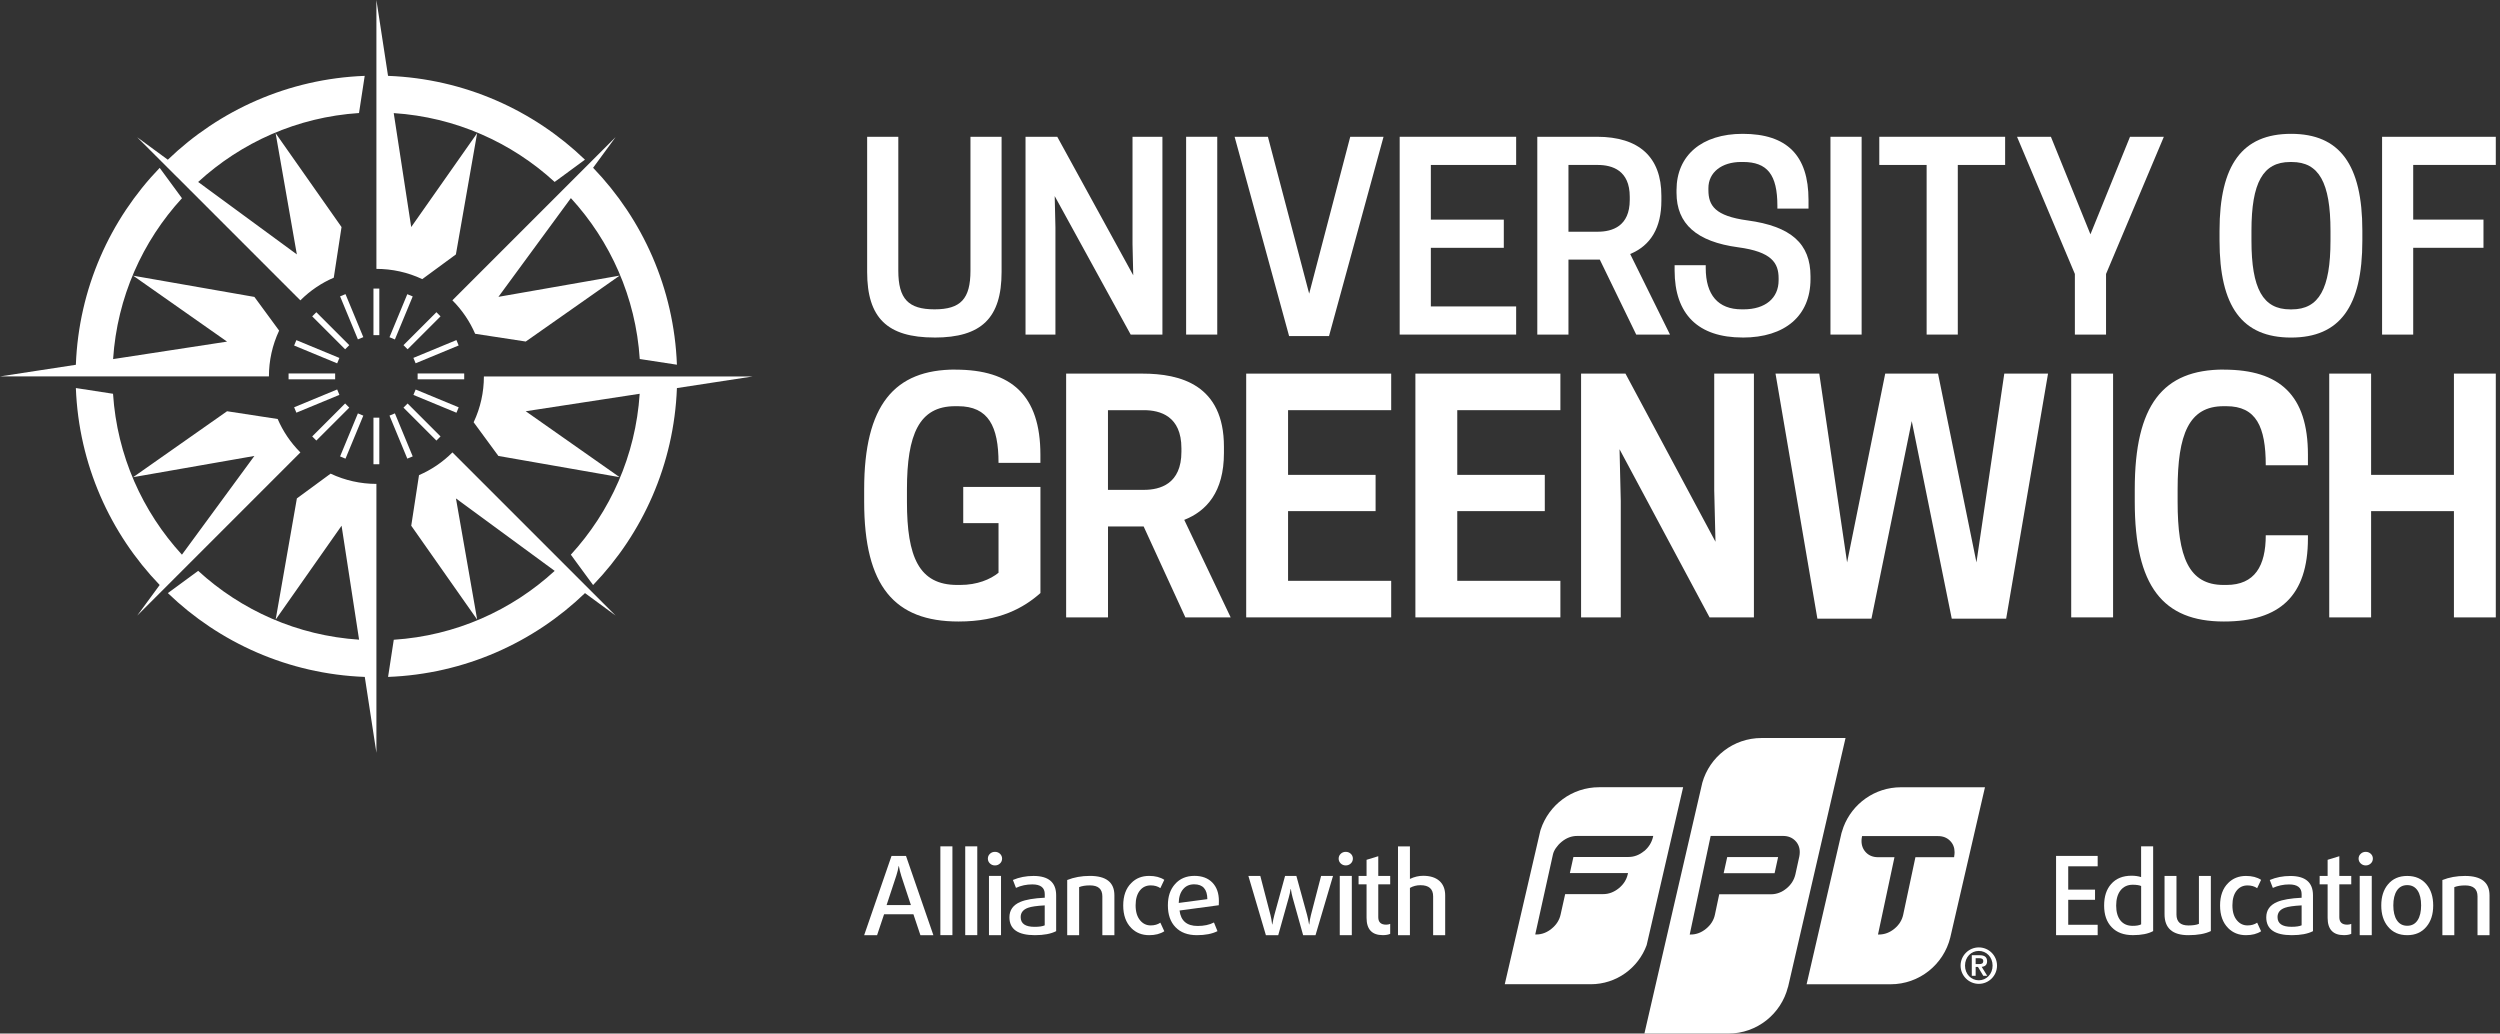 <svg width="537" height="222" viewBox="0 0 537 222" fill="none" xmlns="http://www.w3.org/2000/svg">
<rect x="0" y="0" width="537" height="222" fill="#333333" stroke="none"/>
<g clip-path="url(#clip0_5341_10920)">
<path d="M24.156 80.853H0L16.295 78.356C16.92 61.954 23.663 47.112 34.299 36.057L37.798 40.821L39.088 42.578C30.611 51.81 25.166 63.851 24.295 77.132L48.771 73.379L28.607 59.219L54.644 63.777L59.958 71.013C58.496 74.118 57.765 77.485 57.765 80.853H24.156ZM97.181 64.516C99.308 66.644 100.934 69.091 102.06 71.695L112.934 73.362L133.098 59.202L107.062 63.761L122.626 42.554C131.102 51.794 136.556 63.843 137.418 77.116L145.402 78.339C144.778 61.937 138.043 47.096 127.398 36.04L132.228 29.453L97.173 64.508L97.181 64.516ZM38.044 38.036L40.788 40.788L64.516 64.516C66.652 62.389 69.091 60.763 71.695 59.646L73.362 48.771L59.202 28.607L63.761 54.644L42.562 39.088C51.802 30.611 63.834 25.149 77.116 24.279L78.339 16.295C61.937 16.92 47.104 23.663 36.049 34.307L29.462 29.478L38.036 38.044L38.044 38.036ZM97.928 54.644L102.487 28.607L88.327 48.771L84.573 24.295C97.846 25.158 109.895 30.603 119.135 39.079L120.885 37.798L125.649 34.299C114.593 23.655 99.752 16.92 83.35 16.295L80.853 0V57.757C84.22 57.757 87.596 58.488 90.701 59.958L97.937 54.644H97.928ZM64.525 97.181C62.389 95.054 60.771 92.606 59.646 90.002L48.771 88.335L28.607 102.495L54.644 97.937L39.079 119.144C30.603 109.904 25.149 97.863 24.279 84.582L16.295 83.35C16.92 99.76 23.663 114.593 34.299 125.657L29.47 132.236L64.525 97.181ZM103.941 80.853C103.941 84.22 103.21 87.588 101.739 90.701L107.053 97.937L133.09 102.495L112.926 88.335L137.402 84.582C136.531 97.863 131.086 109.904 122.618 119.144L123.899 120.901L127.398 125.665C138.043 114.61 144.778 99.768 145.402 83.358L161.697 80.861H103.941V80.853ZM97.181 97.181C95.054 99.308 92.606 100.934 90.002 102.06L88.335 112.926L102.495 133.09L97.937 107.062L119.144 122.626C109.912 131.102 97.863 136.556 84.582 137.418L83.358 145.402C99.76 144.778 114.602 138.043 125.657 127.398L132.236 132.228L97.181 97.173V97.181ZM63.769 107.062L59.21 133.09L73.37 112.926L77.132 137.402C63.851 136.531 51.81 131.086 42.57 122.618L40.821 123.899L36.057 127.398C47.112 138.043 61.946 144.778 78.356 145.402L80.853 161.697V103.941C77.485 103.941 74.118 103.201 71.013 101.739L63.777 107.053L63.769 107.062Z" fill="white"/>
<path d="M81.477 89.715H80.22V99.719H81.477V89.715Z" fill="white"/>
<path d="M76.877 88.797L73.051 98.04L74.212 98.521L78.039 89.278L76.877 88.797Z" fill="white"/>
<path d="M74.134 86.666L67.06 93.74L67.949 94.629L75.023 87.555L74.134 86.666Z" fill="white"/>
<path d="M72.425 83.656L63.181 87.482L63.662 88.644L72.905 84.817L72.425 83.656Z" fill="white"/>
<path d="M71.99 80.22H61.986V81.477H71.99V80.22Z" fill="white"/>
<path d="M63.659 73.061L63.179 74.222L72.422 78.048L72.902 76.887L63.659 73.061Z" fill="white"/>
<path d="M67.95 67.067L67.061 67.956L74.135 75.03L75.024 74.141L67.95 67.067Z" fill="white"/>
<path d="M74.213 63.176L73.051 63.656L76.878 72.899L78.039 72.419L74.213 63.176Z" fill="white"/>
<path d="M81.477 61.986H80.22V71.99H81.477V61.986Z" fill="white"/>
<path d="M87.489 63.192L83.662 72.435L84.823 72.916L88.65 63.673L87.489 63.192Z" fill="white"/>
<path d="M93.74 67.063L86.666 74.137L87.554 75.025L94.628 67.951L93.74 67.063Z" fill="white"/>
<path d="M98.039 73.046L88.796 76.873L89.276 78.034L98.519 74.207L98.039 73.046Z" fill="white"/>
<path d="M99.711 80.22H89.707V81.477H99.711V80.22Z" fill="white"/>
<path d="M89.284 83.668L88.803 84.829L98.046 88.655L98.527 87.494L89.284 83.668Z" fill="white"/>
<path d="M87.553 86.673L86.665 87.561L93.738 94.635L94.627 93.747L87.553 86.673Z" fill="white"/>
<path d="M84.823 88.79L83.662 89.27L87.489 98.514L88.65 98.033L84.823 88.79Z" fill="white"/>
</g>
<g clip-path="url(#clip1_5341_10920)">
<path d="M200.727 72.507C210.829 72.507 215.141 68.294 215.141 58.413V29.379H208.456V58.142C208.456 64.195 206.361 66.446 200.735 66.446C195.109 66.446 192.957 64.195 192.957 58.142V29.379H186.263V58.405C186.263 68.286 190.592 72.499 200.727 72.499" fill="white"/>
<path d="M242.87 71.867H249.687V29.379H243.264V52.385L243.42 59.136L227.1 29.379H220.283V71.867H226.706V48.861L226.55 42.118L242.87 71.867Z" fill="white"/>
<path d="M261.465 29.379H254.779V71.867H261.465V29.379Z" fill="white"/>
<path d="M285.473 72.187L297.185 29.379H290.031L281.21 63.078L272.463 29.822L272.348 29.379H265.194L276.898 72.187H285.473Z" fill="white"/>
<path d="M325.669 65.822H307.345V53.231H323.016V47.177H307.345V35.432H325.669V29.379H300.651V71.867H325.669V65.822Z" fill="white"/>
<path d="M351.459 71.875H358.72L350.162 54.561C354.613 52.721 356.864 48.869 356.864 43.103V42.044C356.864 33.757 352.083 29.379 343.032 29.379H330.211V71.867H336.905V55.769H343.64L351.459 71.867V71.875ZM350.071 42.258V42.947C350.071 48.59 346.334 49.773 343.197 49.773H336.905V35.432H343.197C346.334 35.432 350.071 36.615 350.071 42.258Z" fill="white"/>
<path d="M374.325 72.508C383.451 72.508 388.896 67.809 388.896 59.949V59.366C388.896 52.319 384.715 48.607 375.352 47.342C368.371 46.389 366.966 44.147 366.966 40.828V40.401C366.966 37.05 369.792 34.792 374.005 34.792H374.375C379.631 34.792 381.783 37.519 381.783 44.212V44.804H388.469V42.948C388.469 33.387 383.845 28.747 374.317 28.747C365.554 28.747 360.116 33.379 360.116 40.828V41.412C360.116 48.089 364.436 51.917 373.34 53.116C380.559 54.077 382.046 56.475 382.046 59.785V60.204C382.046 64.056 379.171 66.446 374.539 66.446H374.112C369.061 66.446 366.391 63.374 366.391 57.559V56.968H359.706V58.085C359.706 67.514 364.765 72.499 374.334 72.499" fill="white"/>
<path d="M399.877 29.379H393.183V71.867H399.877V29.379Z" fill="white"/>
<path d="M413.84 71.867H420.534V35.432H430.702V29.379H403.672V35.432H413.84V71.867Z" fill="white"/>
<path d="M445.683 71.867H452.377V58.849L464.796 29.379H457.527L449.026 50.331L440.534 29.379H433.257L445.683 58.849V71.867Z" fill="white"/>
<path d="M492.122 72.508C502.569 72.508 507.432 65.896 507.432 51.687V49.568C507.44 35.358 502.569 28.747 492.122 28.747C481.674 28.747 476.755 35.358 476.755 49.568V51.687C476.755 65.896 481.642 72.508 492.122 72.508ZM500.59 51.687C500.59 62.035 498.109 66.454 492.286 66.454H491.917C486.093 66.454 483.613 62.035 483.613 51.687V49.568C483.613 39.219 486.093 34.8 491.917 34.8H492.286C498.109 34.8 500.59 39.219 500.59 49.568V51.687Z" fill="white"/>
<path d="M511.67 29.379V71.867H518.356V53.231H533.452V47.177H518.356V35.432H536.097V29.379H511.67Z" fill="white"/>
<path d="M205.228 79.382C192.136 79.382 185.623 86.972 185.623 105.098V107.784C185.623 125.911 192.136 133.5 205.893 133.5C214.755 133.5 219.922 130.544 223.486 127.39V104.589H206.903V112.376H214.484V123.028C212.743 124.441 209.926 125.648 206.23 125.648H205.622C197.368 125.648 194.813 119.603 194.813 107.792V105.107C194.813 93.296 197.433 87.251 205.154 87.251H205.762C212.341 87.251 214.484 91.62 214.484 99.423H223.478V97.657C223.478 84.902 217.236 79.399 205.22 79.399" fill="white"/>
<path d="M245.383 80.253H229.006V132.613H237.999V113.082H245.654L254.615 132.613H264.348L254.377 111.669C259.141 109.788 262.902 105.698 262.902 97.304V95.957C262.902 82.668 253.572 80.253 245.383 80.253ZM253.769 97.033C253.769 103.949 249.202 105.222 245.712 105.222H237.991V88.105H245.712C249.202 88.105 253.769 89.378 253.769 96.294V97.033Z" fill="white"/>
<path d="M267.683 132.613H298.828V124.761H276.676V109.788H295.477V102.002H276.676V88.105H298.828V80.253H267.683V132.613Z" fill="white"/>
<path d="M304.027 132.613H335.172V124.761H313.021V109.788H331.821V102.002H313.021V88.105H335.172V80.253H304.027V132.613Z" fill="white"/>
<path d="M368.215 105.296L368.486 116.367L349.151 80.253H339.616V132.613H348.141V107.579L347.878 96.499L367.213 132.613H376.74V80.253H368.215V105.296Z" fill="white"/>
<path d="M424.542 120.802L416.288 80.253H404.945L396.756 120.802L390.777 80.253H381.381L390.374 132.884H401.988L410.645 90.454L419.236 132.884H430.924L439.918 80.253H430.521L424.542 120.802Z" fill="white"/>
<path d="M453.889 80.253H444.895V132.613H453.889V80.253Z" fill="white"/>
<path d="M477.683 79.382C464.591 79.382 458.546 86.972 458.546 105.098V107.784C458.546 125.911 464.591 133.5 477.683 133.5C489.699 133.5 495.744 127.997 495.744 115.644V114.971H486.685C486.685 121.55 484.336 125.648 478.225 125.648H477.625C470.102 125.648 467.753 119.603 467.753 107.792V105.107C467.753 93.296 470.168 87.251 477.625 87.251H478.225C484.607 87.251 486.685 91.62 486.685 99.941H495.744V97.657C495.744 84.902 489.699 79.399 477.683 79.399" fill="white"/>
<path d="M527.103 102.002H509.313V80.253H500.319V132.613H509.313V109.788H527.103V132.613H536.097V80.253H527.103V102.002Z" fill="white"/>
</g>
<g clip-path="url(#clip2_5341_10920)">
<path d="M462.505 199.996C461.437 200.579 459.983 200.867 458.151 200.867C456.188 200.867 454.669 200.3 453.593 199.167C452.509 198.05 451.967 196.497 451.967 194.518C451.967 192.539 452.468 191.027 453.47 189.894C454.521 188.695 455.983 188.103 457.864 188.103C458.611 188.103 459.301 188.202 459.909 188.399V181.795H462.496V199.996H462.505ZM459.917 190.313C459.482 190.132 458.874 190.042 458.11 190.042C456.985 190.042 456.098 190.461 455.449 191.307C454.85 192.103 454.554 193.179 454.554 194.526C454.554 195.873 454.858 196.957 455.474 197.721C456.09 198.485 456.961 198.871 458.11 198.871C458.907 198.871 459.515 198.764 459.917 198.551V190.313Z" fill="white"/>
<path d="M474.89 199.996C473.699 200.579 472.09 200.875 470.069 200.875C466.652 200.875 464.944 199.38 464.944 196.39V188.152H467.506V196.431C467.506 198.008 468.361 198.789 470.069 198.789C471.038 198.789 471.794 198.674 472.328 198.444V188.152H474.89V199.996Z" fill="white"/>
<path d="M485.683 200.037C484.82 200.596 483.736 200.875 482.438 200.875C480.886 200.875 479.613 200.366 478.611 199.355C477.453 198.189 476.87 196.571 476.87 194.501C476.87 192.432 477.453 190.822 478.611 189.672C479.613 188.662 480.894 188.152 482.438 188.152C483.744 188.152 484.82 188.432 485.683 188.99L484.837 190.781C484.27 190.386 483.58 190.189 482.767 190.189C481.847 190.189 481.091 190.526 480.508 191.208C479.851 191.98 479.523 193.064 479.523 194.477C479.523 195.889 479.859 196.974 480.533 197.737C481.132 198.436 481.872 198.78 482.767 198.78C483.58 198.78 484.27 198.583 484.837 198.189L485.683 200.029V200.037Z" fill="white"/>
<path d="M496.828 200.013C495.711 200.588 494.2 200.875 492.27 200.875C488.623 200.875 486.792 199.602 486.792 197.048C486.792 195.503 487.572 194.403 489.141 193.738C490.282 193.253 492.032 192.949 494.389 192.834V192.062C494.389 190.674 493.494 189.976 491.711 189.976C490.471 189.976 489.305 190.23 488.204 190.723L487.547 189.023C488.894 188.448 490.373 188.161 491.966 188.161C495.21 188.161 496.828 189.549 496.828 192.308V200.021V200.013ZM494.381 194.477C492.689 194.567 491.506 194.74 490.833 194.978C489.748 195.356 489.214 196.029 489.214 196.99C489.214 198.378 490.208 199.076 492.204 199.076C493.19 199.076 493.921 198.969 494.389 198.756V194.469L494.381 194.477Z" fill="white"/>
<path d="M505.058 200.588C504.648 200.777 504.122 200.867 503.457 200.867C501.14 200.867 499.974 199.627 499.974 197.155V189.96H498.258V188.144H499.974V184.687L502.487 183.915V188.144H505.05V189.96H502.487V197.015C502.487 198.083 503.054 198.617 504.179 198.617C504.508 198.617 504.804 198.559 505.05 198.452V200.596L505.058 200.588Z" fill="white"/>
<path d="M298.622 200.588C298.212 200.777 297.678 200.867 297.021 200.867C294.705 200.867 293.538 199.627 293.538 197.155V189.96H291.822V188.144H293.538V184.687L296.052 183.915V188.144H298.614V189.96H296.052V197.015C296.052 198.083 296.618 198.617 297.744 198.617C298.072 198.617 298.36 198.559 298.614 198.452V200.596L298.622 200.588Z" fill="white"/>
<path d="M509.247 185.467C508.943 185.746 508.59 185.894 508.163 185.894C507.736 185.894 507.383 185.754 507.079 185.467C506.783 185.187 506.627 184.842 506.627 184.432C506.627 184.021 506.775 183.676 507.079 183.397C507.374 183.109 507.736 182.978 508.163 182.978C508.59 182.978 508.943 183.118 509.247 183.397C509.543 183.676 509.691 184.029 509.691 184.432C509.691 184.834 509.543 185.187 509.247 185.467Z" fill="white"/>
<path d="M509.452 188.144H506.865V200.875H509.452V188.144Z" fill="white"/>
<path d="M521.214 199.035C520.212 200.259 518.832 200.875 517.074 200.875C515.317 200.875 513.937 200.267 512.935 199.035C511.974 197.885 511.497 196.374 511.497 194.501C511.497 192.629 511.974 191.117 512.935 189.968C513.937 188.76 515.317 188.152 517.074 188.152C518.832 188.152 520.212 188.76 521.214 189.968C522.175 191.117 522.651 192.629 522.651 194.501C522.651 196.374 522.175 197.885 521.214 199.035ZM519.308 191.306C518.791 190.518 518.043 190.124 517.074 190.124C516.105 190.124 515.358 190.518 514.84 191.306C514.339 192.078 514.085 193.138 514.085 194.477C514.085 195.815 514.331 196.883 514.84 197.655C515.358 198.452 516.097 198.854 517.074 198.854C518.052 198.854 518.791 198.452 519.308 197.655C519.809 196.883 520.056 195.824 520.056 194.477C520.056 193.13 519.809 192.07 519.308 191.306Z" fill="white"/>
<path d="M532.17 200.875V192.547C532.17 190.97 531.283 190.189 529.518 190.189C528.581 190.189 527.801 190.312 527.185 190.559V200.875H524.622V189.031C526.076 188.448 527.702 188.152 529.485 188.152C532.992 188.152 534.749 189.54 534.749 192.317V200.875H532.162H532.17Z" fill="white"/>
<path d="M421.134 207.413C421.134 205.261 422.891 203.503 425.051 203.503C427.211 203.503 428.961 205.261 428.961 207.413C428.961 209.565 427.211 211.331 425.051 211.331C422.891 211.331 421.134 209.573 421.134 207.413ZM428.008 207.413C428.008 205.581 426.686 204.259 425.043 204.259C423.4 204.259 422.086 205.581 422.086 207.413C422.086 209.245 423.409 210.567 425.043 210.567C426.678 210.567 428.008 209.245 428.008 207.413ZM423.54 205.179H425.191C426.25 205.179 426.825 205.549 426.825 206.485C426.825 207.249 426.39 207.61 425.667 207.676L426.858 209.606H426.012L424.871 207.7H424.37V209.606H423.54V205.179ZM424.37 207.084H425.101C425.585 207.084 426.004 207.019 426.004 206.427C426.004 205.902 425.528 205.82 425.109 205.82H424.37V207.093V207.084Z" fill="white"/>
<path d="M361.537 169.097L353.702 203.01C351.911 207.914 347.213 211.413 341.694 211.413H323.222L330.844 178.518C330.877 178.403 330.918 178.28 330.95 178.165C332.692 172.9 337.644 169.097 343.492 169.097H361.529H361.537ZM353.143 182.838C354.153 182.009 354.786 180.957 355.065 179.783L355.114 179.561H338.77C337.579 179.561 336.462 179.98 335.443 180.818C334.425 181.655 333.768 182.682 333.579 183.503L329.768 200.727H329.981C331.172 200.727 332.289 200.308 333.3 199.47C334.318 198.641 334.967 197.614 335.221 196.431L336.199 192.054H344.388C345.57 192.054 346.696 191.627 347.722 190.797C348.749 189.959 349.398 188.933 349.652 187.742L349.702 187.528H337.209L337.973 184.078H349.808C350.991 184.078 352.116 183.66 353.127 182.83" fill="white"/>
<path d="M426.374 169.097L418.916 201.392C417.495 207.15 412.296 211.421 406.095 211.421H388.058L395.557 178.929C395.557 178.929 395.894 177.877 395.984 177.623C397.873 172.645 402.686 169.105 408.329 169.105H426.365L426.374 169.097ZM419.754 183.98C419.811 183.676 419.844 183.364 419.844 183.052C419.844 182.066 419.515 181.237 418.858 180.588C418.201 179.931 417.347 179.594 416.304 179.594H399.976L399.943 179.742C399.877 180.062 399.853 180.358 399.853 180.645C399.853 181.639 400.189 182.477 400.846 183.142C401.503 183.799 402.366 184.128 403.401 184.128H406.933L403.393 200.735H403.614C404.797 200.735 405.914 200.316 406.924 199.487C407.935 198.657 408.567 197.631 408.813 196.448L411.433 184.128H419.737L419.77 183.98H419.754Z" fill="white"/>
<path d="M384.05 212.029C382.605 217.762 377.422 222.008 371.245 222.008H353.217C353.217 222.008 365.537 168.539 365.66 168.12C367.229 162.584 372.321 158.527 378.366 158.527H396.42L384.067 212.037L384.05 212.029ZM380.428 192.087C381.611 192.087 382.728 191.668 383.738 190.838C384.748 190.017 385.389 188.982 385.66 187.775L386.498 183.947C386.555 183.652 386.588 183.331 386.588 183.019C386.588 182.042 386.251 181.212 385.586 180.555C384.921 179.898 384.058 179.561 383.023 179.561H371.985L367.451 179.553L362.95 200.736H363.172C364.354 200.736 365.471 200.317 366.482 199.479C367.492 198.649 368.133 197.623 368.371 196.44L369.291 192.087H380.436M370.243 187.561H381.184L381.939 184.095H371.007L370.243 187.561Z" fill="white"/>
<path d="M197.704 200.875L196.201 196.382H189.902L188.399 200.875H185.623L191.503 183.849H194.608L200.489 200.875H197.713H197.704ZM193.573 188.054C193.368 187.43 193.204 186.756 193.08 186.033H193.031C192.908 186.756 192.744 187.43 192.538 188.054L190.444 194.403H195.659L193.565 188.054H193.573Z" fill="white"/>
<path d="M204.579 181.795H201.992V200.867H204.579V181.795Z" fill="white"/>
<path d="M209.918 181.795H207.331V200.867H209.918V181.795Z" fill="white"/>
<path d="M214.805 185.467C214.509 185.746 214.148 185.894 213.721 185.894C213.293 185.894 212.94 185.754 212.636 185.467C212.341 185.187 212.193 184.842 212.193 184.432C212.193 184.021 212.341 183.676 212.636 183.397C212.932 183.109 213.293 182.978 213.721 182.978C214.148 182.978 214.509 183.118 214.805 183.397C215.1 183.676 215.248 184.029 215.248 184.432C215.248 184.834 215.1 185.187 214.805 185.467Z" fill="white"/>
<path d="M215.018 188.144H212.431V200.875H215.018V188.144Z" fill="white"/>
<path d="M226.862 200.012C225.745 200.587 224.225 200.875 222.304 200.875C218.649 200.875 216.825 199.594 216.825 197.039C216.825 195.495 217.605 194.395 219.174 193.729C220.316 193.245 222.065 192.941 224.414 192.826V192.054C224.414 190.666 223.519 189.968 221.737 189.968C220.497 189.968 219.33 190.214 218.23 190.715L217.573 189.015C218.92 188.44 220.398 188.152 221.991 188.152C225.236 188.152 226.862 189.54 226.862 192.308V200.021V200.012ZM224.414 194.477C222.722 194.567 221.54 194.739 220.866 194.978C219.782 195.355 219.24 196.029 219.24 196.998C219.24 198.386 220.234 199.084 222.221 199.084C223.207 199.084 223.938 198.978 224.406 198.764V194.477H224.414Z" fill="white"/>
<path d="M236.784 200.875V192.538C236.784 190.961 235.897 190.181 234.123 190.181C233.186 190.181 232.406 190.304 231.798 190.551V200.875H229.236V189.023C230.698 188.44 232.316 188.144 234.106 188.144C237.613 188.144 239.371 189.532 239.371 192.308V200.875H236.784Z" fill="white"/>
<path d="M250.09 200.037C249.227 200.596 248.143 200.875 246.845 200.875C245.293 200.875 244.012 200.366 243.01 199.355C241.852 198.189 241.268 196.571 241.268 194.501C241.268 192.431 241.843 190.813 243.01 189.664C244.012 188.645 245.285 188.144 246.845 188.144C248.143 188.144 249.227 188.423 250.09 188.982L249.244 190.772C248.677 190.378 247.987 190.181 247.174 190.181C246.246 190.181 245.49 190.518 244.915 191.199C244.258 191.971 243.93 193.064 243.93 194.468C243.93 195.873 244.266 196.965 244.94 197.737C245.539 198.435 246.279 198.78 247.174 198.78C247.987 198.78 248.677 198.583 249.244 198.189L250.09 200.029V200.037Z" fill="white"/>
<path d="M261.785 194.444L253.367 195.578C253.638 197.787 254.927 198.896 257.252 198.896C258.631 198.896 259.798 198.649 260.759 198.148L261.514 200.013C260.373 200.588 258.894 200.875 257.096 200.875C255.116 200.875 253.588 200.3 252.488 199.15C251.404 198.025 250.862 196.481 250.862 194.493C250.862 192.506 251.371 191.068 252.389 189.91C253.424 188.728 254.82 188.136 256.578 188.136C258.204 188.136 259.494 188.621 260.43 189.59C261.358 190.559 261.818 191.865 261.818 193.516C261.818 193.927 261.81 194.239 261.794 194.444M259.338 193.13C259.321 191.011 258.377 189.951 256.512 189.951C255.51 189.951 254.722 190.296 254.139 190.994C253.531 191.709 253.211 192.695 253.194 193.951L259.33 193.138L259.338 193.13Z" fill="white"/>
<path d="M282.574 200.875H279.912L277.654 192.801C277.498 192.234 277.366 191.618 277.276 190.961H277.227C277.12 191.618 276.988 192.234 276.824 192.801L274.566 200.875H271.913L268.151 188.144H270.713L272.898 196.555C273.054 197.154 273.169 197.819 273.251 198.559H273.301C273.424 197.819 273.572 197.146 273.728 196.555L276.036 188.144H278.459L280.767 196.555C280.923 197.154 281.062 197.819 281.186 198.559H281.235C281.317 197.819 281.432 197.146 281.588 196.555L283.773 188.144H286.335L282.574 200.875Z" fill="white"/>
<path d="M290.155 185.467C289.859 185.746 289.498 185.894 289.07 185.894C288.643 185.894 288.29 185.754 287.986 185.467C287.691 185.187 287.543 184.842 287.543 184.432C287.543 184.021 287.691 183.676 287.986 183.397C288.282 183.109 288.643 182.978 289.07 182.978C289.498 182.978 289.851 183.118 290.155 183.397C290.45 183.676 290.598 184.029 290.598 184.432C290.598 184.834 290.45 185.187 290.155 185.467Z" fill="white"/>
<path d="M290.368 188.144H287.781V200.875H290.368V188.144Z" fill="white"/>
<path d="M307.838 200.875V192.539C307.838 190.937 306.926 190.14 305.111 190.14C304.282 190.14 303.526 190.337 302.852 190.723V200.875H300.29V181.804H302.852V188.793C303.797 188.342 304.741 188.12 305.694 188.12C307.181 188.12 308.347 188.481 309.177 189.212C310.006 189.943 310.425 190.986 310.425 192.333V200.875H307.838Z" fill="white"/>
<path d="M441.643 200.875V183.849H450.579V186.083H444.254V191.093H450.012V193.278H444.254V198.641H450.579V200.875H441.643Z" fill="white"/>
</g>
<defs>
<clipPath id="clip0_5341_10920">
<rect width="161.705" height="161.697" fill="white"/>
</clipPath>
<clipPath id="clip1_5341_10920">
<rect width="350.474" height="104.745" fill="white" transform="translate(185.623 28.747)"/>
</clipPath>
<clipPath id="clip2_5341_10920">
<rect width="349.135" height="63.481" fill="white" transform="translate(185.623 158.519)"/>
</clipPath>
</defs>
</svg>
